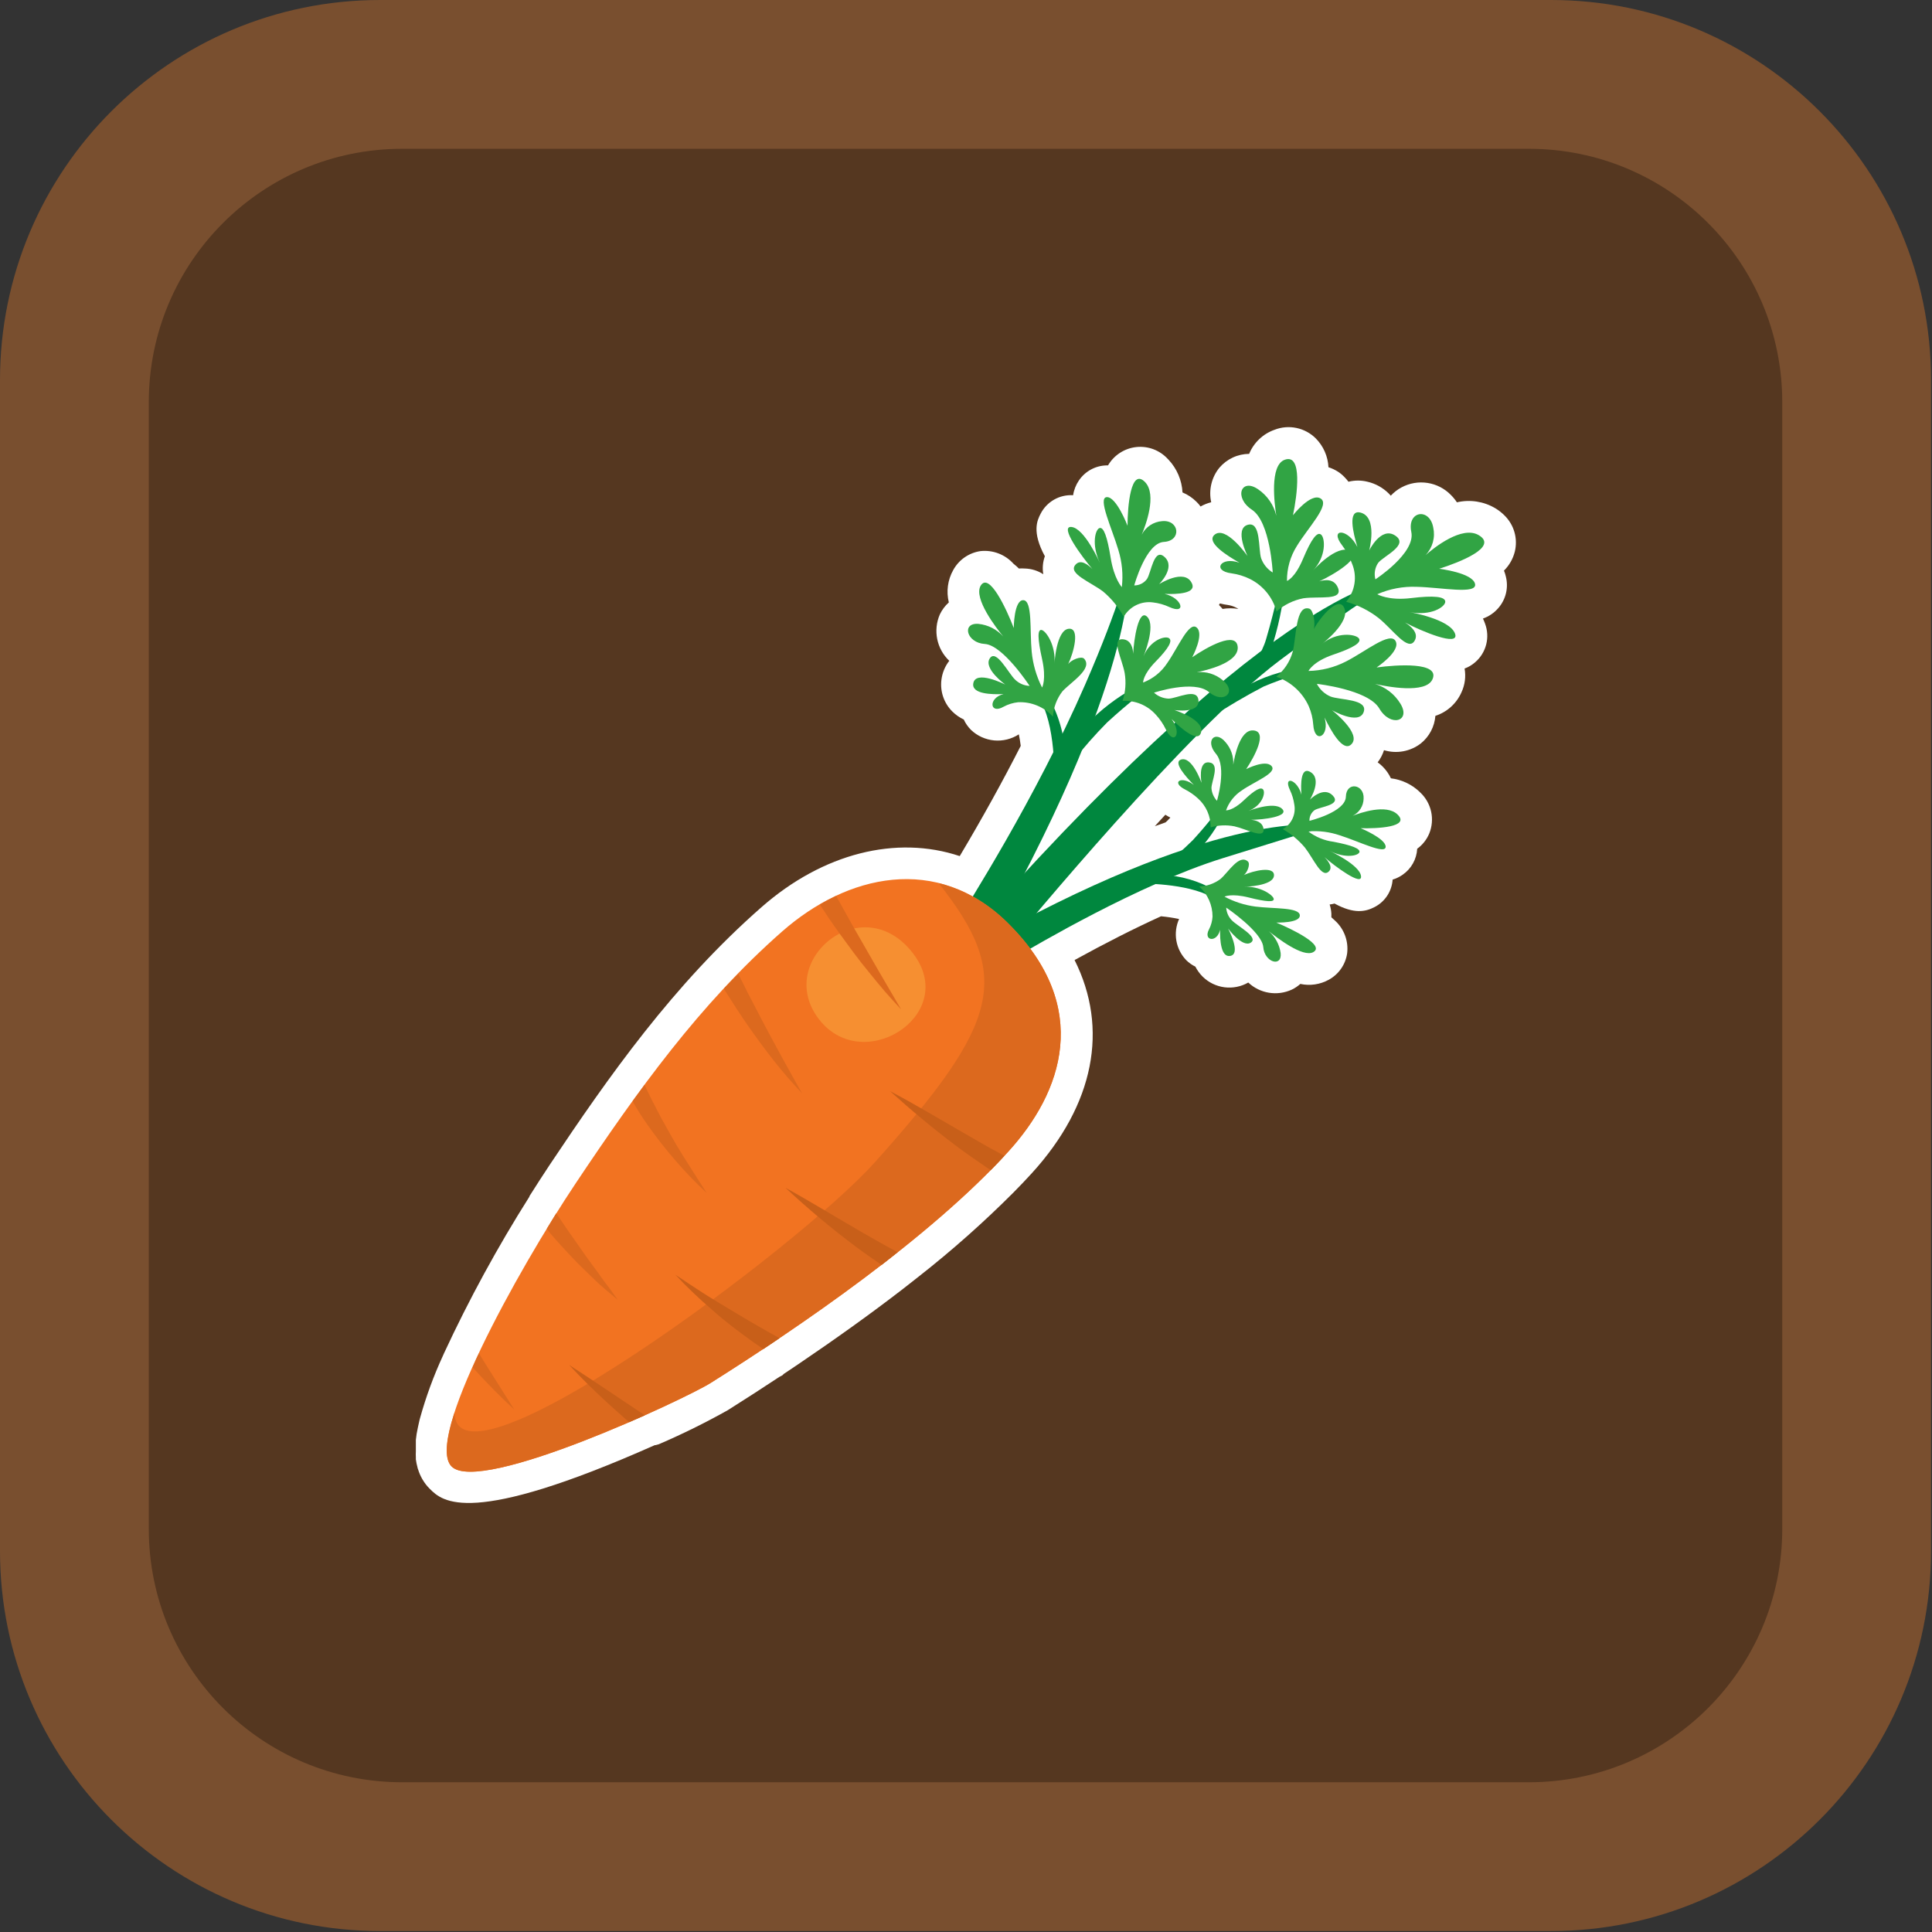 <svg width="305" height="305" viewBox="0 0 305 305" fill="none" xmlns="http://www.w3.org/2000/svg">
<rect x="0" y="0" width="305" height="305" fill="#333333" stroke="none"/>
<g clip-path="url(#clip0)">
<path d="M244.85 0H60C26.863 0 0 26.863 0 60V244.85C0 277.987 26.863 304.85 60 304.85H244.85C277.987 304.85 304.85 277.987 304.85 244.85V60C304.85 26.863 277.987 0 244.85 0Z" fill="#794F2F"/>
<path d="M241.36 23.49H63.49C41.399 23.49 23.49 41.399 23.49 63.49V241.36C23.49 263.452 41.399 281.36 63.49 281.36H241.36C263.451 281.36 281.36 263.452 281.36 241.36V63.49C281.36 41.399 263.451 23.49 241.36 23.49Z" fill="#553720"/>
<path d="M212.67 150.51C212.788 149.561 212.676 148.597 212.346 147.7C212.015 146.802 211.475 145.997 210.77 145.35C210.59 145.17 210.39 144.99 210.18 144.81C210.19 144.614 210.19 144.417 210.18 144.22C210.151 143.734 210.06 143.254 209.91 142.79C210.17 142.76 210.428 142.71 210.68 142.64C213.75 144.32 215.56 143.95 217.03 143.18C217.831 142.762 218.511 142.145 219.005 141.389C219.499 140.632 219.79 139.762 219.85 138.86C220.411 138.694 220.941 138.437 221.42 138.1C222.094 137.638 222.654 137.027 223.054 136.315C223.455 135.602 223.686 134.807 223.73 133.99C224.571 133.379 225.228 132.549 225.63 131.59C226.08 130.487 226.183 129.272 225.924 128.108C225.664 126.945 225.056 125.888 224.18 125.08L224.08 124.98C222.845 123.812 221.268 123.073 219.58 122.87C219.259 122.187 218.822 121.565 218.29 121.03C218.042 120.782 217.775 120.555 217.49 120.35C217.93 119.772 218.269 119.123 218.49 118.43C219.477 118.73 220.522 118.788 221.536 118.6C222.551 118.412 223.505 117.983 224.32 117.35C224.974 116.819 225.514 116.16 225.906 115.414C226.298 114.668 226.534 113.85 226.6 113.01C227.51 112.715 228.347 112.232 229.057 111.59C229.768 110.949 230.334 110.166 230.72 109.29C231.266 108.121 231.437 106.811 231.21 105.54C231.827 105.314 232.397 104.975 232.89 104.54C233.741 103.806 234.345 102.828 234.623 101.739C234.9 100.65 234.836 99.502 234.44 98.45C234.345 98.178 234.234 97.911 234.11 97.65C235.047 97.32 235.881 96.752 236.53 96C237.12 95.327 237.538 94.519 237.745 93.648C237.952 92.776 237.944 91.868 237.72 91C237.649 90.686 237.552 90.378 237.43 90.08C238.264 89.255 238.855 88.218 239.14 87.08C239.388 86.067 239.367 85.006 239.079 84.003C238.791 82.999 238.247 82.089 237.5 81.36C237.065 80.925 236.578 80.546 236.05 80.23C234.229 79.152 232.061 78.819 230 79.3C229.726 78.887 229.411 78.501 229.06 78.15C228.068 77.128 226.77 76.457 225.363 76.238C223.955 76.02 222.515 76.266 221.26 76.94C220.624 77.279 220.05 77.722 219.56 78.25L219.24 77.91C218.315 76.989 217.151 76.345 215.88 76.05C214.895 75.805 213.865 75.805 212.88 76.05C212.673 75.774 212.446 75.513 212.2 75.27C211.9 74.958 211.565 74.683 211.2 74.45C210.738 74.158 210.241 73.926 209.72 73.76C209.638 72.049 208.926 70.428 207.72 69.21C206.883 68.375 205.82 67.802 204.662 67.56C203.505 67.318 202.301 67.419 201.2 67.85C200.304 68.167 199.484 68.669 198.795 69.324C198.105 69.978 197.562 70.771 197.2 71.65C196.308 71.656 195.427 71.853 194.618 72.23C193.808 72.606 193.09 73.152 192.51 73.83C191.894 74.582 191.457 75.465 191.232 76.411C191.007 77.356 190.999 78.341 191.21 79.29C190.622 79.435 190.056 79.66 189.53 79.96C189.338 79.69 189.12 79.439 188.88 79.21C188.25 78.581 187.502 78.082 186.68 77.74C186.578 75.81 185.795 73.978 184.47 72.57L184.37 72.47C183.747 71.785 182.972 71.257 182.107 70.927C181.242 70.598 180.312 70.477 179.391 70.575C178.471 70.672 177.587 70.985 176.81 71.488C176.033 71.991 175.385 72.67 174.92 73.47H174.67C173.81 73.492 172.968 73.718 172.213 74.13C171.459 74.543 170.813 75.129 170.33 75.84C169.85 76.54 169.535 77.341 169.41 78.18C168.36 78.114 167.313 78.357 166.399 78.879C165.486 79.402 164.745 80.181 164.27 81.12C163.76 82.12 162.85 83.94 164.95 87.81C164.623 88.72 164.537 89.698 164.7 90.65C163.823 90.083 162.805 89.771 161.76 89.75C161.457 89.725 161.153 89.725 160.85 89.75C160.581 89.484 160.297 89.234 160 89C159.352 88.278 158.542 87.72 157.636 87.372C156.73 87.024 155.755 86.897 154.79 87C153.888 87.131 153.028 87.47 152.28 87.99C151.532 88.511 150.916 89.199 150.48 90C149.611 91.551 149.364 93.374 149.79 95.1C149.195 95.633 148.712 96.279 148.37 97C147.836 98.225 147.692 99.586 147.958 100.896C148.225 102.206 148.889 103.401 149.86 104.32C149.182 105.189 148.753 106.226 148.62 107.32C148.506 108.23 148.601 109.153 148.9 110.02C149.198 110.887 149.69 111.674 150.34 112.32C150.867 112.843 151.479 113.273 152.15 113.59C152.429 114.201 152.815 114.756 153.29 115.23C154.288 116.177 155.574 116.761 156.944 116.888C158.313 117.015 159.685 116.677 160.84 115.93C160.96 116.5 161.06 117.1 161.14 117.75C158.31 123.31 155.14 129.05 151.51 135.15C141.51 131.81 129.92 134.69 120.22 143.21C106.27 155.44 96.05 170.01 86.78 183.89C85.78 185.4 84.7 187.07 83.58 188.84V188.91C78.549 196.863 74.04 205.134 70.08 213.67L69.94 213.99C68.465 217.184 67.251 220.491 66.31 223.88L66.23 224.18C66.14 224.56 66.05 224.94 65.98 225.3L65.89 225.76C65.89 225.76 65.8 226.24 65.77 226.38L65.65 227.32C65.65 227.49 65.65 227.64 65.65 227.81C65.65 228.16 65.65 228.5 65.65 228.81C65.65 228.92 65.65 229.02 65.65 229.13C65.632 229.433 65.632 229.737 65.65 230.04C65.65 230.17 65.65 230.3 65.65 230.39C65.708 230.819 65.795 231.243 65.91 231.66C65.91 231.77 65.97 231.87 66.01 231.99C66.157 232.473 66.355 232.939 66.6 233.38L66.66 233.49L66.74 233.62C67.032 234.115 67.385 234.572 67.79 234.98L67.85 235.04C69.85 237.04 74.11 241.15 103.37 228.14H103.48L104 228C107.718 226.402 111.35 224.61 114.88 222.63C117.63 220.9 120.38 219.12 123.06 217.35L123.51 217.12L123.73 216.9C124.42 216.45 125.95 215.41 125.95 215.41C131.86 211.41 137.35 207.48 142.26 203.7L142.52 203.5C143.3 202.9 144.07 202.29 144.84 201.68L145.07 201.5C150.309 197.388 155.294 192.963 160 188.25C161.12 187.11 162.08 186.11 162.92 185.18C172.75 174.37 175.07 162.38 169.64 151.56C174.51 148.88 179.08 146.56 183.29 144.65C184.247 144.742 185.199 144.885 186.14 145.08C185.656 146.157 185.507 147.355 185.712 148.517C185.917 149.68 186.467 150.754 187.29 151.6C187.707 152.007 188.186 152.345 188.71 152.6C189.009 153.184 189.397 153.717 189.86 154.18C190.794 155.101 192.003 155.69 193.303 155.858C194.604 156.026 195.923 155.763 197.06 155.11C197.964 155.959 199.1 156.52 200.324 156.719C201.548 156.919 202.803 156.748 203.93 156.23C204.421 155.996 204.875 155.693 205.28 155.33C206.807 155.659 208.402 155.424 209.77 154.67C210.542 154.248 211.206 153.653 211.709 152.931C212.212 152.209 212.541 151.381 212.67 150.51ZM184 129.83L182.31 130.43L183.97 128.62C184.225 128.784 184.489 128.934 184.76 129.07L184.62 129.22C184.426 129.436 184.219 129.64 184 129.83ZM192.57 95.26C192.977 95.368 193.392 95.448 193.81 95.5C194.277 95.569 194.73 95.715 195.15 95.93C195.27 95.986 195.384 96.052 195.49 96.13C194.665 95.995 193.824 95.995 193 96.13C192.857 95.945 192.7 95.771 192.53 95.61L192.44 95.51L192.57 95.26Z" fill="white"/>
<path d="M220.79 91.38C220.79 91.38 204.69 90.77 159.69 140.07C158.2 141.71 155.54 145.78 154.61 147.07C154.16 147.71 158.51 150.21 159.02 149.62C161.84 146.35 187.33 115.31 202.02 104.26C214.36 95 220.79 91.38 220.79 91.38Z" fill="#00873E"/>
<path d="M199.2 106.37C202.078 99.696 203.378 92.448 203 85.19C203 85.19 202.9 90.62 199.87 100.92C199.23 103.12 197.72 105.16 196.8 107.16C197.43 106.85 198.63 106.73 199.2 106.37Z" fill="#00873E"/>
<path d="M204.27 105.66C201.133 106.225 198.135 107.389 195.44 109.09C195.33 109.62 191.06 112.82 191 113.38C193.743 111.57 196.577 109.901 199.49 108.38C201.203 107.66 202.952 107.029 204.73 106.49C204.558 106.224 204.405 105.947 204.27 105.66Z" fill="#00873E"/>
<path d="M211.21 92.77C210.58 91.28 209.1 91.53 208.28 91.77C210.46 90.77 215.19 87.96 213.2 86.96C211.01 85.85 207.27 90.08 207.27 90.08C209.4 87.85 209.2 84.99 208.58 84.42C207.96 83.85 207.02 85.08 205.72 88.19C204.42 91.3 203.17 91.71 203.17 91.71C203.15 89.761 203.691 87.849 204.73 86.2C206.5 83.29 210.04 79.67 208.49 78.7C206.94 77.73 204.12 81.34 204.12 81.34C204.78 78.19 205.67 71.54 202.82 72.58C200.39 73.45 201.2 79.58 201.49 81.42C201.09 79.727 200.074 78.244 198.64 77.26C195.93 75.37 194.74 78.55 197.64 80.47C200.54 82.39 200.92 90.38 200.92 90.38C200.072 89.859 199.427 89.066 199.09 88.13C198.62 86.65 199.09 82.21 196.95 82.86C194.81 83.51 196.95 87.79 196.95 87.79C196.95 87.79 193.46 82.79 191.68 84.47C190.45 85.66 193.68 87.7 195.68 88.84C192.68 87.78 191.3 90.12 194.41 90.51C195.414 90.647 196.39 90.944 197.3 91.39C198.328 91.898 199.236 92.619 199.964 93.505C200.692 94.391 201.222 95.422 201.52 96.53C202.723 95.472 204.187 94.754 205.76 94.45C208.22 94.09 212.09 94.88 211.21 92.77Z" fill="#31A444"/>
<path d="M206.68 96.08C207.39 96.28 207.68 98.55 207.39 99.34C208.54 97.24 211.39 93.96 212.22 96C213.22 98.25 208.67 101.68 208.67 101.68C211.06 99.68 213.96 100.1 214.5 100.75C215.04 101.4 213.72 102.25 210.5 103.34C207.28 104.43 206.57 105.92 206.57 105.92C208.62 105.879 210.634 105.373 212.46 104.44C215.53 102.89 219.46 99.62 220.32 101.21C221.18 102.8 217.32 105.37 217.32 105.37C220.56 104.93 227.38 104.48 226.14 107.24C225.09 109.59 218.9 108.39 217.07 107.97C218.737 108.48 220.16 109.583 221.07 111.07C222.81 113.89 219.5 114.85 217.75 111.85C216 108.85 207.89 107.96 207.89 107.96C208.358 108.856 209.121 109.563 210.05 109.96C211.53 110.53 216.05 110.33 215.27 112.43C214.49 114.53 210.27 112.11 210.27 112.11C210.27 112.11 215.15 115.91 213.27 117.56C211.98 118.7 210.12 115.4 209.1 113.27C209.99 116.27 207.52 117.53 207.32 114.41C207.251 113.404 207.011 112.416 206.61 111.49C206.118 110.404 205.409 109.431 204.527 108.629C203.645 107.828 202.608 107.216 201.48 106.83C202.732 105.826 203.637 104.455 204.07 102.91C204.69 100.47 204.51 95.46 206.68 96.08Z" fill="#31A444"/>
<path d="M223.31 101.17C224.06 99.93 222.68 98.82 221.8 98.27C224.35 99.62 230.45 102.2 229.71 100.05C228.89 97.7 222.41 96.61 222.41 96.61C225.95 97.32 228.18 95.78 228.16 94.98C228.14 94.18 226.38 93.98 222.76 94.42C219.14 94.86 217.43 93.81 217.43 93.81C219.381 92.954 221.501 92.553 223.63 92.64C227.45 92.71 233.27 93.92 232.86 92.17C232.45 90.42 227.2 89.79 227.2 89.79C230.34 88.79 236.59 86.38 233.47 84.5C230.81 82.9 226.34 86.5 225.05 87.64C225.595 87.067 225.991 86.369 226.202 85.607C226.413 84.844 226.433 84.042 226.26 83.27C225.69 80.1 222.1 80.64 222.8 83.98C223.5 87.32 217.13 91.46 217.13 91.46C217.013 91.023 216.991 90.566 217.065 90.119C217.139 89.672 217.308 89.246 217.56 88.87C218.42 87.76 222.51 86.04 220.26 84.55C218.01 83.06 216.15 86.91 216.15 86.91C216.15 86.91 217.57 81.58 214.74 80.91C212.74 80.45 213.6 84.1 214.29 86.36C212.8 83.36 209.76 83.36 211.9 86.12C212.561 86.995 213.084 87.966 213.45 89C213.86 89.99 213.989 91.074 213.823 92.132C213.657 93.191 213.203 94.183 212.51 95C214.357 95.505 216.086 96.368 217.6 97.54C219.85 99.32 222.26 102.92 223.31 101.17Z" fill="#31A444"/>
<path d="M178.26 89.1C178.26 89.1 180.26 104.88 157.04 146.66C156.527 147.66 155.917 148.608 155.22 149.49C154.81 150.05 150.35 146.79 150.7 146.19C152.7 142.88 163.38 126.26 171.32 108.05C176.92 95.2 178.26 89.1 178.26 89.1Z" fill="#00873E"/>
<path d="M170 116.06C174.053 111.216 179.444 107.674 185.5 105.88C185.5 105.88 181.5 107.88 174.77 114.06C172.873 115.98 171.087 118.007 169.42 120.13C169.48 119.49 170 116.68 170 116.06Z" fill="#00873E"/>
<path d="M165.72 110.36C167.296 113.274 168.144 116.527 168.19 119.84C167.88 120.17 166.79 124.84 166.43 125.09C166.43 123.61 166.82 115.59 164.43 110.9C164.66 110.94 165.48 110.37 165.72 110.36Z" fill="#00873E"/>
<path d="M177.26 100.92C178.61 101.03 178.86 102.42 178.89 103.22C178.99 100.99 179.75 95.93 181.13 97.4C182.51 98.87 180.52 103.61 180.52 103.61C181.59 101.05 183.87 100.35 184.52 100.73C185.17 101.11 184.52 102.32 182.46 104.42C180.4 106.52 180.46 107.75 180.46 107.75C182.017 107.155 183.346 106.084 184.26 104.69C185.98 102.24 187.71 98 188.93 99.08C190.15 100.16 188.21 103.76 188.21 103.76C190.45 102.22 195.33 99.41 195.4 102.26C195.4 104.68 190.4 105.83 188.94 106.12C189.674 106.045 190.415 106.118 191.12 106.336C191.824 106.555 192.478 106.913 193.04 107.39C195.32 109.22 193.22 111.24 190.85 109.25C188.48 107.26 182.18 109.35 182.18 109.35C182.809 109.923 183.62 110.256 184.47 110.29C185.77 110.29 189.06 108.47 189.2 110.59C189.34 112.71 185.39 112.09 185.39 112.09C185.39 112.09 190.39 113.67 189.56 115.76C189.01 117.22 186.46 115 184.95 113.51C186.69 115.85 185.29 117.78 184.04 115.13C183.636 114.294 183.11 113.522 182.48 112.84C181.825 112.102 181.012 111.522 180.101 111.142C179.19 110.763 178.205 110.595 177.22 110.65C177.683 109.232 177.796 107.722 177.55 106.25C177.14 104 175.36 100.77 177.26 100.92Z" fill="#31A444"/>
<path d="M171.16 104C170.71 103.49 169.01 104.22 168.62 104.86C169.54 102.95 170.52 99.1 168.73 99.26C166.73 99.44 166.46 104.83 166.46 104.83C166.72 101.92 165.16 99.63 164.46 99.46C163.76 99.29 163.79 100.8 164.51 104.04C165.23 107.28 164.51 108.54 164.51 108.54C163.614 106.772 163.058 104.852 162.87 102.88C162.55 99.57 163.02 94.78 161.54 94.75C160.06 94.72 160.04 99.14 160.04 99.14C158.89 96.14 156.13 90.2 154.8 92.49C153.68 94.49 157.28 99.15 158.39 100.49C157.375 99.356 155.974 98.643 154.46 98.49C151.76 98.28 152.59 101.49 155.46 101.66C158.33 101.83 162.54 108.28 162.54 108.28C161.675 108.245 160.855 107.888 160.24 107.28C159.19 106.28 157.24 102.34 156.24 103.96C155.24 105.58 158.7 108.07 158.7 108.07C158.7 108.07 153.92 105.64 153.64 107.95C153.44 109.56 156.52 109.66 158.43 109.57C155.96 110.19 156.24 112.83 158.43 111.57C159.143 111.186 159.925 110.945 160.73 110.86C161.756 110.812 162.779 110.991 163.728 111.384C164.676 111.776 165.527 112.372 166.22 113.13C166.315 111.676 166.84 110.283 167.73 109.13C169.07 107.68 172.56 105.58 171.16 104Z" fill="#31A444"/>
<path d="M169.76 89.18C170.58 88.18 171.81 89.18 172.46 89.84C170.76 87.84 167.22 83.04 169.13 83.19C171.22 83.36 173.65 88.9 173.65 88.9C172.24 85.9 172.94 83.53 173.59 83.36C174.24 83.19 174.8 84.72 175.34 88.07C175.88 91.42 177.1 92.69 177.1 92.69C177.326 90.727 177.142 88.738 176.56 86.85C175.56 83.45 173.22 78.53 174.74 78.48C176.26 78.43 178 83 178 83C178 80 178.5 73.76 180.77 76.11C182.69 78.11 180.84 82.99 180.24 84.41C180.549 83.804 181.01 83.288 181.578 82.913C182.146 82.538 182.801 82.317 183.48 82.27C186.18 82.03 186.6 85.38 183.74 85.55C180.88 85.72 179.06 92.42 179.06 92.42C179.448 92.421 179.831 92.331 180.179 92.157C180.526 91.984 180.828 91.731 181.06 91.42C181.75 90.42 182.16 86.31 183.89 87.97C185.62 89.63 182.98 92.22 182.98 92.22C182.98 92.22 186.98 89.67 188.14 92.05C188.98 93.71 185.84 93.83 183.85 93.76C186.63 94.37 187.38 97.09 184.62 95.84C183.793 95.453 182.908 95.203 182 95.1C181.095 94.98 180.174 95.132 179.355 95.536C178.536 95.94 177.856 96.579 177.4 97.37C176.571 95.843 175.462 94.486 174.13 93.37C172.08 91.84 168.6 90.55 169.76 89.18Z" fill="#31A444"/>
<path d="M209.55 130.36C209.55 130.36 195.55 127.17 160.45 145.81C159 146.58 159.52 147.67 158.56 148.37C158.09 148.7 160.01 151.26 160.56 150.97C163.33 149.38 179.63 139.66 193 135.49C204.18 132 209.55 130.36 209.55 130.36Z" fill="#00873E"/>
<path d="M186.73 136.63C190.774 133.264 193.665 128.719 195 123.63C195 123.63 193.44 127.04 188.31 132.63C186.727 134.189 185.057 135.657 183.31 137.03C183.82 137 186.2 136.68 186.73 136.63Z" fill="#00873E"/>
<path d="M191.72 140.49C189.22 139.069 186.422 138.254 183.55 138.11C183.28 138.36 179.35 139.17 179.1 139.47C180.37 139.47 187.22 139.4 191.3 141.6C191.26 141.38 191.72 140.7 191.72 140.49Z" fill="#00873E"/>
<path d="M199.47 130.88C199.34 129.73 198.15 129.47 197.47 129.42C199.37 129.42 203.68 128.9 202.38 127.67C201.08 126.44 197.09 128.02 197.09 128.02C199.25 127.18 199.78 125.25 199.44 124.69C199.1 124.13 198.09 124.69 196.35 126.35C194.61 128.01 193.55 127.93 193.55 127.93C194.013 126.628 194.896 125.516 196.06 124.77C198.06 123.37 201.69 122.01 200.73 120.93C199.77 119.85 196.73 121.42 196.73 121.42C197.98 119.55 200.25 115.42 197.81 115.31C195.73 115.2 194.89 119.44 194.69 120.72C194.769 119.432 194.338 118.164 193.49 117.19C191.85 115.19 190.19 116.92 191.96 119C193.73 121.08 192.12 126.42 192.12 126.42C191.61 125.873 191.303 125.167 191.25 124.42C191.25 123.31 192.67 120.55 190.86 120.36C189.05 120.17 189.68 123.58 189.68 123.58C189.68 123.58 188.19 119.3 186.42 119.92C185.19 120.35 187.16 122.59 188.48 123.92C186.43 122.37 184.82 123.51 187.12 124.65C187.846 125.025 188.519 125.496 189.12 126.05C189.76 126.623 190.27 127.326 190.615 128.113C190.96 128.9 191.132 129.751 191.12 130.61C192.343 130.259 193.632 130.204 194.88 130.45C196.87 130.9 199.65 132.52 199.47 130.88Z" fill="#31A444"/>
<path d="M197 136C197.45 136.4 196.87 137.84 196.34 138.15C197.94 137.42 201.21 136.69 201.12 138.22C201.02 139.9 196.42 140 196.42 140C198.91 139.86 200.91 141.26 201.07 141.86C201.23 142.46 199.95 142.39 197.16 141.69C194.37 140.99 193.31 141.55 193.31 141.55C194.832 142.364 196.489 142.896 198.2 143.12C201.03 143.48 205.12 143.21 205.2 144.49C205.28 145.77 201.48 145.64 201.48 145.64C204.04 146.71 209.24 149.24 207.32 150.31C205.68 151.22 201.55 148 200.32 147.02C201.323 147.905 201.978 149.117 202.17 150.44C202.43 152.75 199.63 151.95 199.43 149.52C199.23 147.09 193.58 143.28 193.58 143.28C193.622 144.031 193.934 144.742 194.46 145.28C195.34 146.21 198.77 147.95 197.46 148.81C196.15 149.67 193.88 146.59 193.88 146.59C193.88 146.59 196.09 150.74 194.12 150.92C192.75 151.05 192.58 148.41 192.61 146.78C192.15 148.88 189.88 148.56 190.87 146.7C191.191 146.079 191.378 145.398 191.42 144.7C191.421 143.805 191.234 142.921 190.873 142.103C190.511 141.285 189.982 140.551 189.32 139.95C190.53 139.904 191.698 139.492 192.67 138.77C193.92 137.7 195.62 134.77 197 136Z" fill="#31A444"/>
<path d="M209.72 137.63C210.52 136.96 209.66 135.88 209.08 135.31C210.8 136.81 215.08 139.97 214.86 138.31C214.66 136.51 209.86 134.31 209.86 134.31C212.47 135.6 214.47 135.07 214.61 134.52C214.75 133.97 213.4 133.44 210.53 132.89C209.076 132.704 207.696 132.138 206.53 131.25C208.222 131.114 209.924 131.328 211.53 131.88C214.47 132.8 218.75 134.97 218.75 133.67C218.75 132.37 214.81 130.75 214.81 130.75C217.41 130.82 222.69 130.58 220.62 128.58C218.86 126.87 214.74 128.32 213.54 128.79C214.05 128.541 214.481 128.157 214.787 127.679C215.092 127.2 215.259 126.647 215.27 126.08C215.4 123.78 212.53 123.33 212.47 125.77C212.41 128.21 206.72 129.58 206.72 129.58C206.707 129.256 206.773 128.934 206.913 128.641C207.052 128.349 207.261 128.094 207.52 127.9C208.39 127.34 211.86 127.11 210.39 125.58C208.92 124.05 206.79 126.24 206.79 126.24C206.79 126.24 208.86 122.93 206.79 121.83C205.35 121.07 205.33 123.75 205.45 125.46C204.85 123.06 202.5 122.34 203.65 124.74C203.991 125.461 204.22 126.23 204.33 127.02C204.468 127.774 204.366 128.553 204.04 129.246C203.714 129.94 203.179 130.515 202.51 130.89C203.835 131.647 205.017 132.633 206 133.8C207.38 135.57 208.59 138.59 209.72 137.63Z" fill="#31A444"/>
<path d="M123.53 147C110.44 158.49 100.61 172.26 90.96 186.69C81.51 200.83 66.96 227.32 71.31 231.53C75.86 235.97 108.14 220.88 112.19 218.33C126.19 209.51 146.7 195.51 159.19 181.79C167.71 172.43 172.48 159.01 159.19 145.79C147.9 134.61 133.62 138.16 123.53 147Z" fill="#F27321"/>
<path d="M159.19 145.82C156.183 142.713 152.377 140.498 148.19 139.42C159.83 154.16 157.96 161.33 138.1 183.5C126 197 71.92 237.15 71.76 223C70.41 227.16 70.06 230.29 71.31 231.52C75.86 235.96 108.14 220.87 112.19 218.32C126.19 209.5 146.7 195.5 159.19 181.78C167.7 172.45 172.47 159 159.19 145.82Z" fill="#DC691E"/>
<path d="M143.73 150C135.52 140.28 121.73 152.29 129.73 161.44C137 169.67 151.89 159.62 143.73 150Z" fill="#F68F31"/>
<path d="M132.49 147.3C134.01 149.38 135.49 151.45 137.17 153.47C137.98 154.47 138.79 155.47 139.65 156.47C140.51 157.47 141.39 158.4 142.26 159.36C139.67 154.96 137.16 150.62 134.67 146.24L132 141.44C131.118 141.85 130.257 142.303 129.42 142.8C130.4 144.31 131.42 145.82 132.49 147.3Z" fill="#DC691E"/>
<path d="M150.91 180.87C152.7 182.22 154.54 183.48 156.4 184.74C157.15 183.98 157.87 183.22 158.57 182.46L157.73 182.01C155.82 181.01 153.94 179.88 152.04 178.8C148.23 176.61 144.43 174.32 140.5 172.25C143.86 175.28 147.31 178.17 150.91 180.87Z" fill="#C85F19"/>
<path d="M136.26 194.64C132.2 192.3 128.17 189.81 124 187.51C127.525 190.806 131.227 193.907 135.09 196.8C136.43 197.8 137.8 198.75 139.18 199.69C140.03 199.04 140.87 198.37 141.71 197.69C139.89 196.71 138.08 195.69 136.26 194.64Z" fill="#C85F19"/>
<path d="M114.33 156.19C115.55 158.11 116.75 160.02 118.06 161.89C119.37 163.76 120.71 165.6 122.13 167.4C122.83 168.3 123.56 169.18 124.31 170.05C125.06 170.92 125.85 171.76 126.62 172.61C124.39 168.68 122.28 164.82 120.22 160.92C119.22 158.92 118.15 157.03 117.22 155.07C117 154.63 116.78 154.19 116.55 153.75C115.8 154.52 115.03 155.28 114.3 156.06L114.33 156.19Z" fill="#DC691E"/>
<path d="M120.07 209.57C117.8 208.29 115.57 206.91 113.32 205.57C111.07 204.23 108.86 202.72 106.62 201.24C108.473 203.219 110.437 205.092 112.5 206.85C114.5 208.64 116.69 210.28 118.88 211.85L120.51 212.98C121.36 212.42 122.21 211.84 123.07 211.26C122.07 210.7 121.06 210.15 120.07 209.57Z" fill="#C85F19"/>
<path d="M102.14 177.46C103.52 179.427 104.999 181.322 106.57 183.14C108.138 184.966 109.807 186.702 111.57 188.34C110.28 186.34 109 184.34 107.8 182.42C106.6 180.5 105.44 178.42 104.34 176.42C103.43 174.7 102.56 172.99 101.75 171.27C101.12 172.12 100.5 172.99 99.87 173.85C100.57 175.1 101.32 176.3 102.14 177.46Z" fill="#DC691E"/>
<path d="M86.89 194.73C87.97 196 89.11 197.22 90.25 198.44C91.39 199.66 92.62 200.8 93.8 201.96C94.98 203.12 96.27 204.14 97.54 205.21L96.09 203.21C95.6 202.56 95.09 201.92 94.62 201.21C93.68 199.89 92.7 198.64 91.8 197.31C90.9 195.98 89.95 194.71 89.07 193.39C88.64 192.78 88.22 192.16 87.81 191.54L86.31 194C86.5 194.26 86.69 194.5 86.89 194.73Z" fill="#DC691E"/>
<path d="M76.51 215.12L75.61 213.64C75.25 214.39 74.91 215.14 74.61 215.87C76.71 218.18 78.88 220.41 81.18 222.52L76.51 215.12Z" fill="#DC691E"/>
<path d="M96.11 219.62C94.04 218.23 91.96 216.85 89.84 215.47C91.6 217.364 93.427 219.184 95.32 220.93C96.64 222.17 98 223.35 99.32 224.52L101.8 223.43L96.11 219.62Z" fill="#C85F19"/>
</g>
<defs>
<clipPath id="clip0">
<rect width="304.85" height="304.85" fill="white"/>
</clipPath>
</defs>
</svg>

